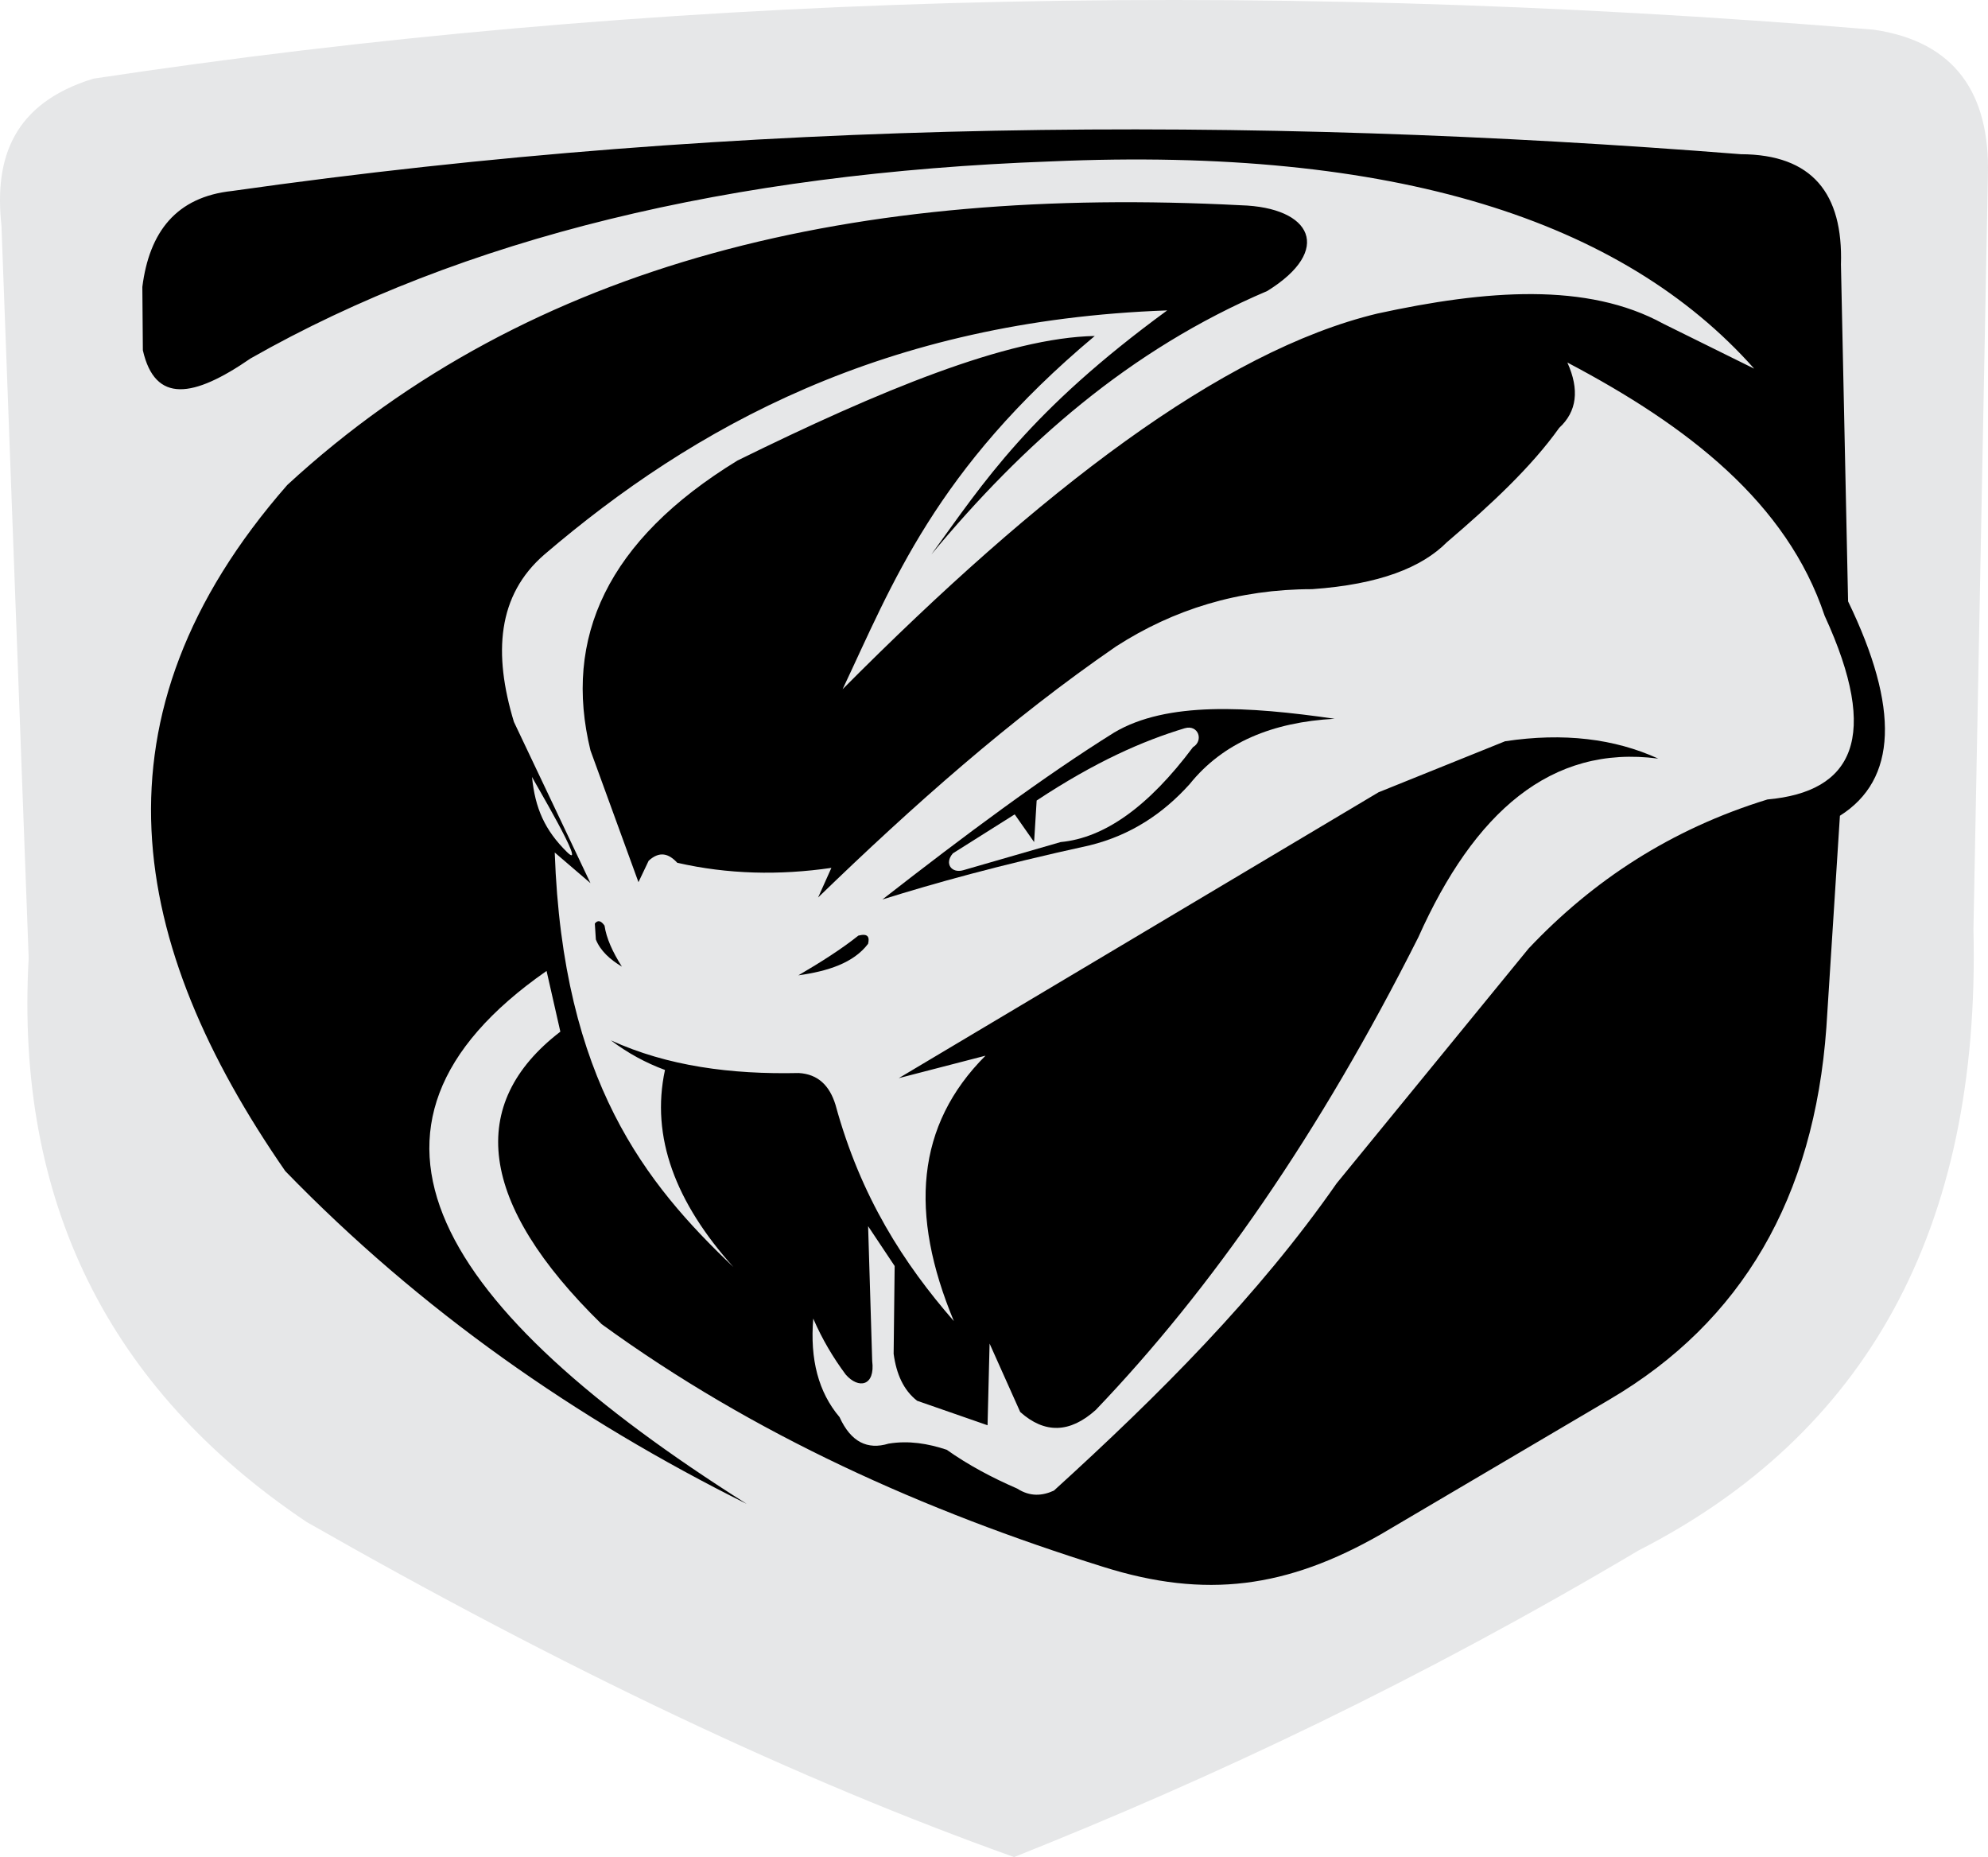 <?xml version="1.0" encoding="utf-8"?>
<!-- Generator: Adobe Illustrator 16.0.0, SVG Export Plug-In . SVG Version: 6.00 Build 0)  -->
<!DOCTYPE svg PUBLIC "-//W3C//DTD SVG 1.1//EN" "http://www.w3.org/Graphics/SVG/1.1/DTD/svg11.dtd">
<svg version="1.1" id="Layer_1" xmlns="http://www.w3.org/2000/svg" xmlns:xlink="http://www.w3.org/1999/xlink" x="0px" y="0px"
	 width="226.341px" height="211.411px" viewBox="246 255 226.341 211.411" enable-background="new 246 255 226.341 211.411"
	 xml:space="preserve">
<g>
	<path fill="#E6E7E8" d="M246.167,280.691c-0.853-7.749,1.393-13.947,10.459-16.735c62.682-9.487,130.09-11.588,202.688-5.579
		c9.38,1.36,13.243,7.395,13.017,16.503l-1.647,85.927c0.826,34.274-12.315,57.505-38.144,70.705
		c-24.756,14.699-48.188,25.78-71.083,34.899c-24.374-8.689-51.229-21.408-80.561-38.155
		c-22.631-15.199-33.174-36.597-31.631-64.193L246.167,280.691L246.167,280.691z"/>
	<path d="M262.206,287.664c0.794-6.256,3.854-10.247,10.228-10.924c58.342-8.289,115.917-8.606,171.774-4.184
		c8.111,0.029,11.646,4.465,11.39,12.552l0.813,38.353c5.889,12.164,5.578,20.299-0.93,24.406l-1.542,24.104
		c-1.399,19.379-9.617,33.489-24.653,42.33l-26.049,15.352c-10.699,6.127-19.964,7.396-31.632,3.721
		c-20.438-6.4-39.762-15.028-57.101-27.628c-14.102-13.791-15.399-25.086-4.707-33.299l-1.569-6.913
		c-25.628,17.85-12.34,38.479,22.779,60.667c-19.431-9.676-37.13-22.015-52.532-37.888c-17.825-25.764-22.862-51.718,0.232-78.102
		c27.83-25.651,65.224-34.087,108.55-31.844c8.136,0.232,10.537,5.114,3.021,9.763c-15.71,6.682-27.797,17.413-38.236,29.985
		c5.999-8.288,11.164-16.302,26.847-27.777c-32.183,1.148-53.927,13.278-70.894,27.777c-5.4,4.658-5.835,11.302-3.487,19.06
		l8.717,18.363l-4.067-3.487c0.911,26.036,10.385,37.731,20.339,47.186c-6.577-7.327-9.43-14.794-7.787-22.431
		c-2.208-0.812-4.261-1.937-6.16-3.371c6.45,2.942,13.694,3.891,21.386,3.72c2.218,0.125,3.516,1.452,4.184,3.603
		c2.88,10.545,7.81,18.126,13.48,24.64c-5.104-12.253-4.31-22.306,3.604-30.218l-9.878,2.558l54.623-32.542l14.412-5.811
		c6.677-1.002,12.461-0.292,17.433,1.976c-12.23-1.618-20.969,6.149-27.312,20.338c-11.283,22.411-23.584,40.077-36.727,53.811
		c-2.944,2.646-5.812,2.725-8.601,0.232l-3.486-7.787l-0.232,9.298l-8.02-2.789c-1.55-1.203-2.364-3.054-2.673-5.347l0.116-9.994
		l-3.022-4.533l0.465,15.342c0.362,2.873-1.562,3.229-3.021,1.54c-1.412-1.901-2.667-3.993-3.69-6.362
		c-0.384,4.625,0.585,8.38,2.993,11.215c1.299,2.854,3.193,3.748,5.579,3.021c2.295-0.38,4.483-0.012,6.625,0.697
		c2.426,1.721,5.128,3.163,8.019,4.417c1.482,0.952,2.857,0.835,4.185,0.232c11.992-10.904,23.305-22.218,32.192-34.982
		l21.851-26.729c7.293-7.725,16.184-13.583,27.195-16.969c9.724-0.871,12.899-7.031,6.509-20.919
		c-4.291-12.85-15.532-21.581-29.288-28.823c1.396,3.102,1.086,5.581-0.93,7.438c-3.155,4.432-7.767,8.741-12.784,13.017
		c-2.86,2.876-7.673,4.804-15.341,5.346c-8.397,0.002-15.778,2.303-22.314,6.509c-12.029,8.275-23.148,18.144-33.937,28.59
		l1.511-3.37c-5.925,0.862-11.78,0.736-17.549-0.581c-0.949-1.031-1.996-1.382-3.255-0.232l-1.161,2.44l-5.462-14.992
		c-3.129-12.804,1.888-23.923,16.735-33.007c16.127-7.938,30.753-13.997,40.677-14.179c-18.184,15.218-23.077,28.318-28.707,40.212
		c22.406-22.542,43.143-38.514,60.899-42.769c12.389-2.696,23.876-3.587,32.542,1.162l10.344,5.114
		c-14.981-16.871-40.92-25.316-80.076-23.593c-36.525,1.329-66.986,8.705-91.117,22.431c-6.503,4.487-10.876,5.169-12.261-0.93
		L262.206,287.664L262.206,287.664z"/>
	<path d="M346.466,357.396c9.382-7.319,18.396-14.018,26.381-19.001c6-3.565,15.219-2.996,25.104-1.57
		c-7.067,0.383-12.693,2.697-16.503,7.438c-3.004,3.337-6.682,5.815-11.391,6.973C359.428,353.568,352.438,355.534,346.466,357.396
		L346.466,357.396z"/>
	<path fill="#E6E7E8" d="M355.653,354.071c-1.318,0.369-2.17-0.769-1.163-1.926l7.037-4.437l2.209,3.152l0.291-4.728
		c6.669-4.408,12.057-6.781,16.863-8.23c1.548-0.447,2.183,1.411,0.932,2.16c-5.061,6.77-10.079,10.333-15.062,10.799
		L355.653,354.071L355.653,354.071z"/>
	<path fill="#E6E7E8" d="M306.572,343.448c0.349,3.57,1.463,6.07,3.982,8.551C313.076,354.48,306.514,343.448,306.572,343.448
		L306.572,343.448z"/>
	<path d="M316.807,365.045c-1.368-0.822-2.45-1.803-2.966-3.093l-0.117-1.81c0.33-0.429,0.698-0.351,1.105,0.233
		C315.036,361.809,315.749,363.38,316.807,365.045L316.807,365.045z"/>
	<path d="M336.897,366.033c2.583-1.51,4.947-3.016,6.833-4.524c1.146-0.293,1.276,0.214,1.104,0.935
		C343.176,364.63,340.263,365.561,336.897,366.033L336.897,366.033z"/>
</g>
</svg>
